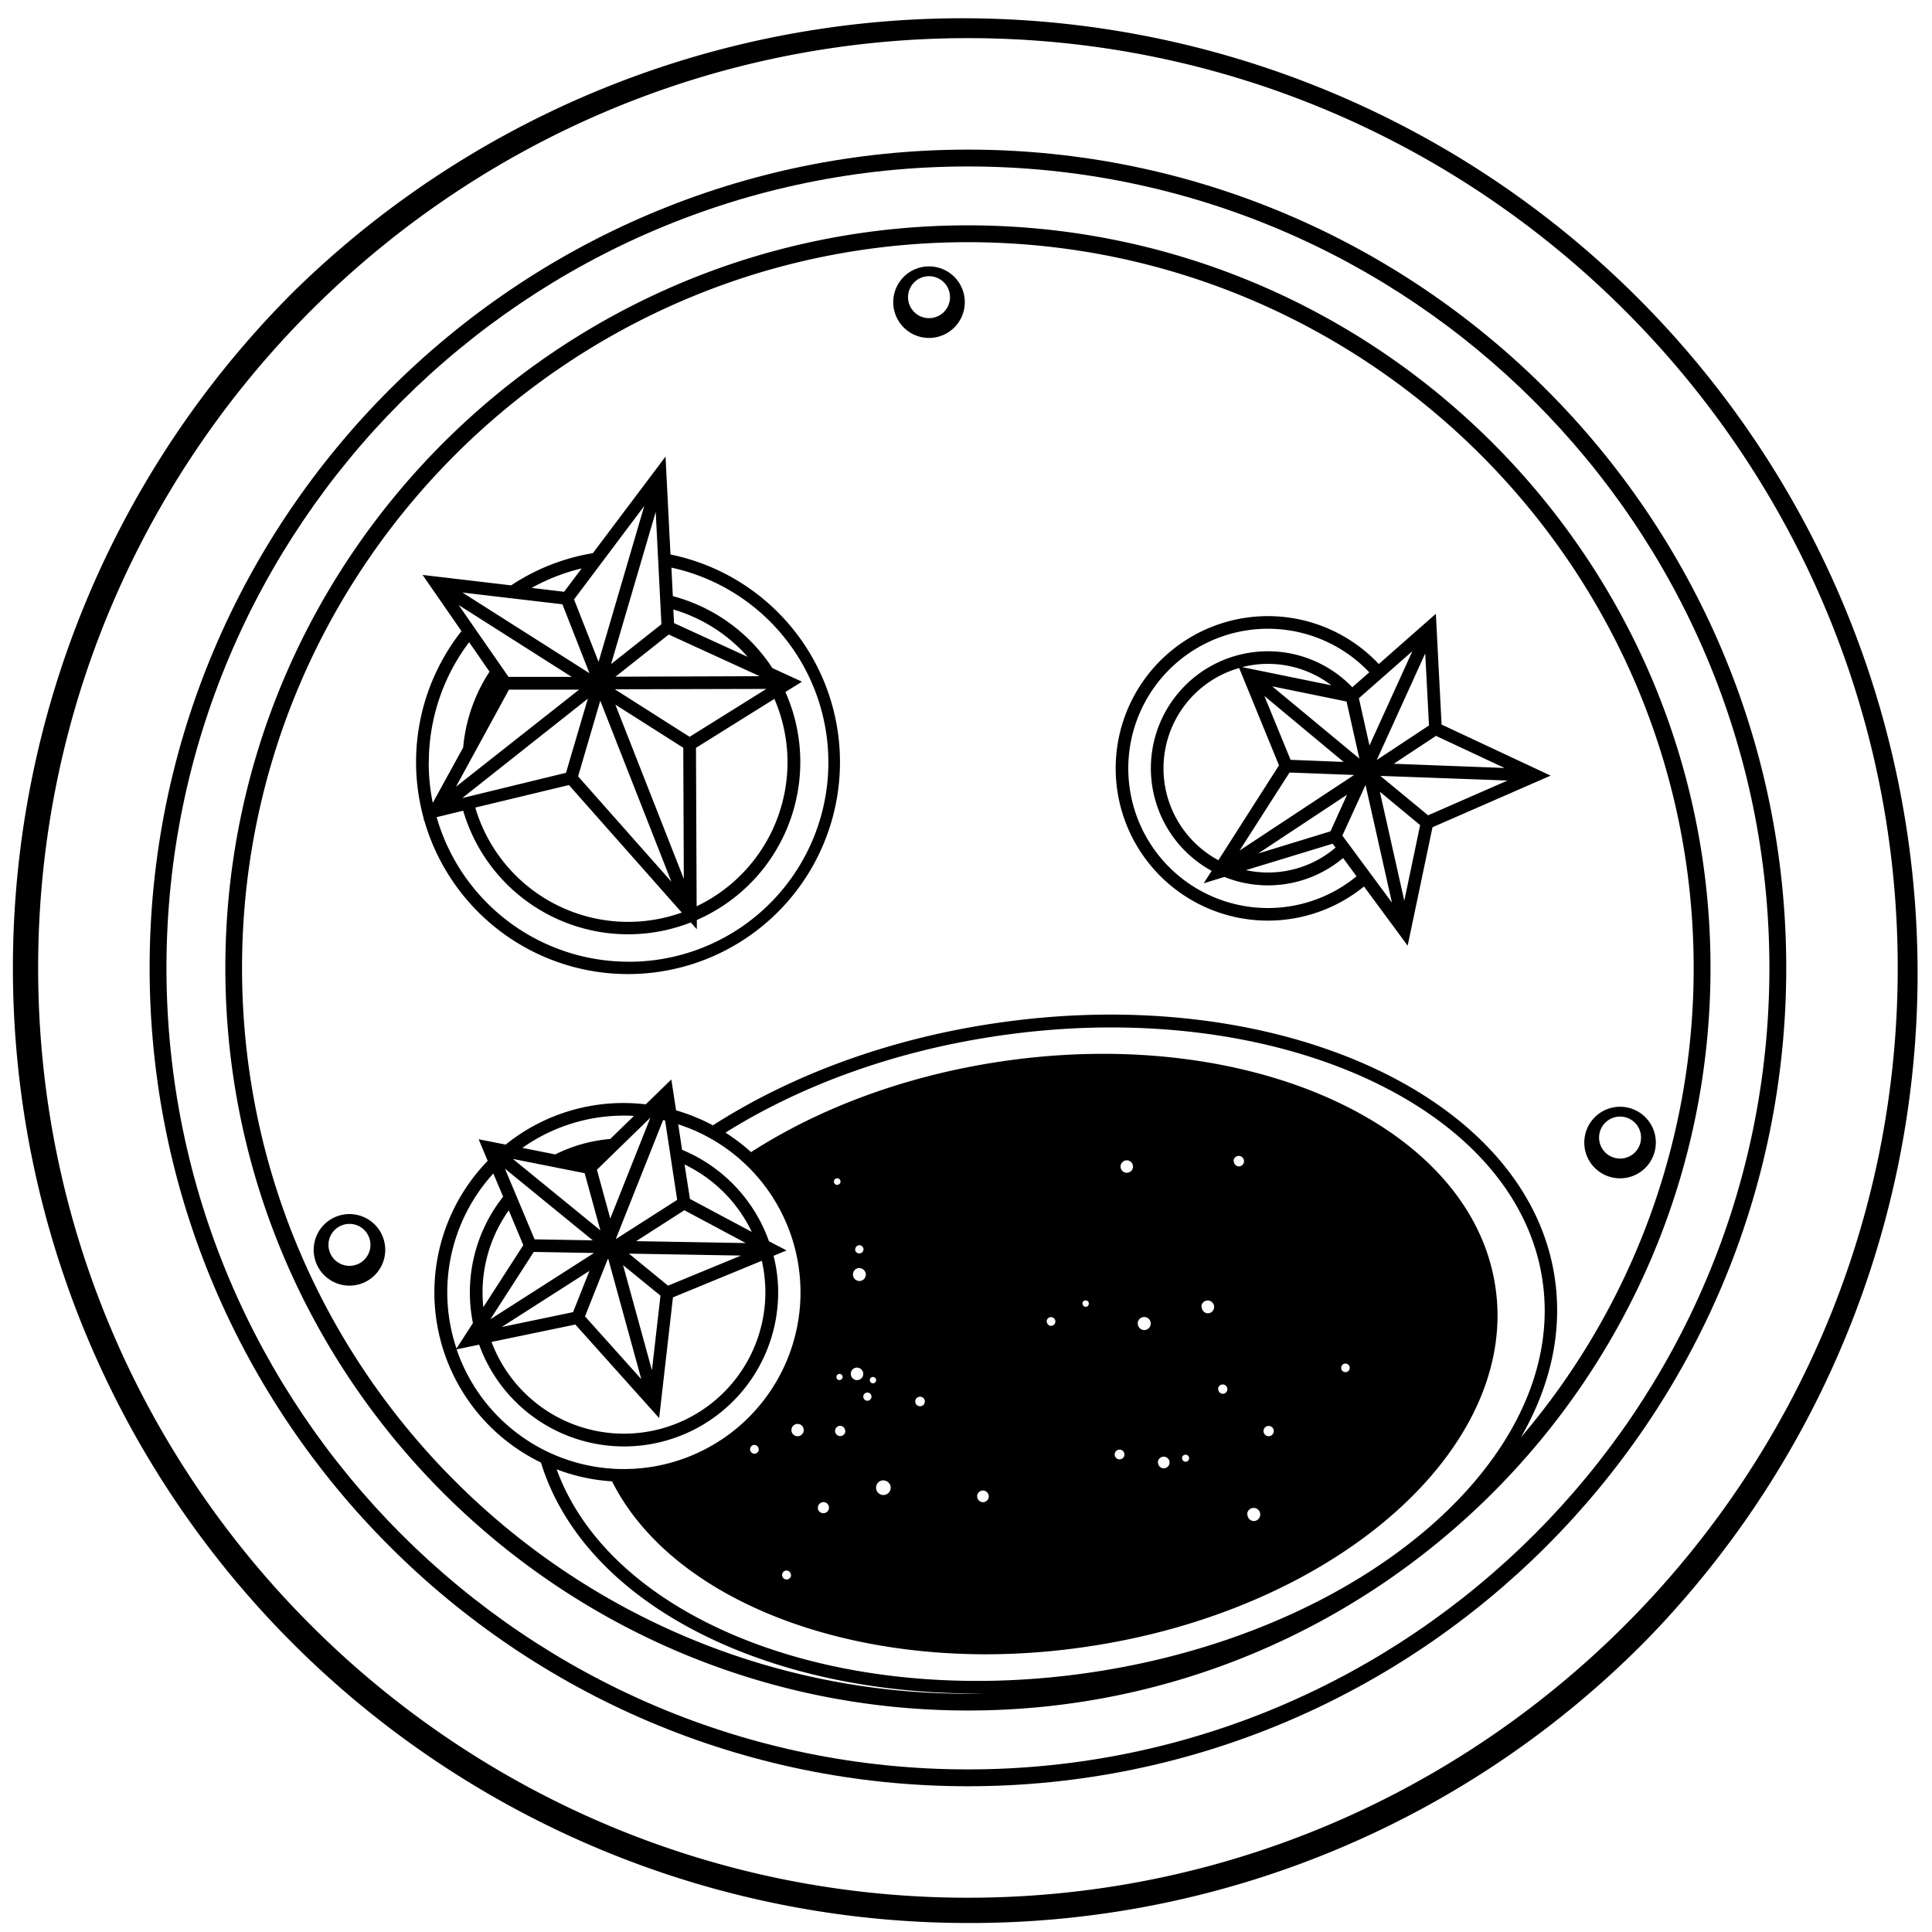 <svg xmlns="http://www.w3.org/2000/svg" width="500" height="500" viewBox="0 0 500 500">
  <title>magistracy-of-canopus</title>
  <g id="Base">
    <path d="M250.5,497.67A247.17,247.17,0,0,1,75.73,75.73,247.17,247.17,0,0,1,425.27,425.27,245.55,245.55,0,0,1,250.5,497.67Zm0-487.8C117.81,9.87,9.87,117.81,9.87,250.5S117.81,491.13,250.5,491.13,491.13,383.19,491.13,250.5,383.19,9.87,250.5,9.87Z"/>
    <path d="M250.5,462.28c-116.78,0-211.78-95-211.78-211.78s95-211.78,211.78-211.78,211.78,95,211.78,211.78S367.28,462.28,250.5,462.28Zm0-419.2c-114.37,0-207.42,93.05-207.42,207.42S136.13,457.92,250.5,457.92,457.92,364.87,457.92,250.5,364.87,43.08,250.5,43.08Z"/>
    <path d="M240.43,68.94a9.26,9.26,0,1,0,9.26,9.26A9.26,9.26,0,0,0,240.43,68.94Zm0,13.4a5.43,5.43,0,1,1,5.43-5.43A5.43,5.43,0,0,1,240.43,82.34Z"/>
    <path d="M419.27,286.43a9.26,9.26,0,1,0,9.26,9.26A9.26,9.26,0,0,0,419.27,286.43Zm0,13.4a5.43,5.43,0,1,1,5.43-5.43A5.43,5.43,0,0,1,419.27,299.84Z"/>
    <path d="M90.44,314.2a9.26,9.26,0,1,0,9.26,9.26A9.26,9.26,0,0,0,90.44,314.2Zm0,13.4a5.43,5.43,0,1,1,5.43-5.43A5.43,5.43,0,0,1,90.44,327.6Z"/>
    <path d="M173.52,143.54l-1.28-25.38-18.81,25a54.14,54.14,0,0,0-21.14,8.33l-22.93-2.7,10.07,14.54A54.74,54.74,0,0,0,109.71,212l-.15.27.21-.05a54.85,54.85,0,1,0,63.74-68.72Zm-14.27,38.81,17.58,11.17.14,33.94Zm14.5,45.83-24.14-27.26,5.74-19.57Zm4.72-37.49-19.35-12.3,39.21-.1Zm-19.19-15.56,13.79-10.91L196.61,175Zm-1.14-3.26,11.56-39.4,1.47,29.09Zm-3.23-.58-6.35-16.16,18.18-24.2Zm-9.36-14.9,7,17.84-32.87-20.88Zm2.39,18.78-16.34,0L118.7,156.58Zm-16.22,3.31,18.15,0L118,203.61Zm20.41,2.34L146.48,200l-26.85,6.54Zm-4.89,22.35,29.2,33A41.24,41.24,0,0,1,123,209Zm32.88-9.63,20.29-12.67a41.29,41.29,0,0,1-20.12,53.67Zm-5.68-32.28-.18-3.52A41.07,41.07,0,0,1,193.51,170Zm-23.94-14.11-4.51,6-8.4-1A50.69,50.69,0,0,1,150.47,147.12Zm-39.52,50.15a51.69,51.69,0,0,1,10.43-31.1l5.28,7.63a42.62,42.62,0,0,0-6.82,19.62L112,207.78A51.61,51.61,0,0,1,110.95,197.28Zm51.59,51.59A51.67,51.67,0,0,1,113,211.48l6.87-1.67a44.48,44.48,0,0,0,58.91,28.92l1.56,1.76v-2.4a44.57,44.57,0,0,0,22.92-59l4.29-2.67-7.66-3.52a44.34,44.34,0,0,0-25.76-18.62l-.37-7.38a51.59,51.59,0,0,1-11.15,102Z"/>
    <path d="M373.08,187.51l-1.48-28.66-14.77,13A39.4,39.4,0,1,0,353,229.42l11.3,15.32,6.43-30.65,30.57-13.36Zm16.29,11.24-28.66-1.09,10.92-7.22Zm-19.55-11-13.51,8.93,12.54-27.58Zm-25.5,27.4-18.7,5.73,23-15.21Zm4.17-33.6,3.31,14.77-22.56-18.7Zm-.76,15.64L334,196.64l-6.78-16.52Zm-14,2.74,16.72.63L320.8,220.12Zm20.69-7-2.74-12.23,13.84-12.17Zm-32.94-20.28a27,27,0,0,1,23.08,4.71Zm-.79.22L331,198.07l-15.68,24.55a27,27,0,0,1,5.35-49.73Zm24.2,45.48.76,1a26.9,26.9,0,0,1-23.2,5.84Zm2.51-2.1,6-13.11,6.83,30.45Zm9.7-11.36,10.43,8.65-4.1,19.57ZM328.15,235a36.14,36.14,0,1,1,26.22-61l-4.4,3.86a30.28,30.28,0,1,0-36.4,47.52l-2.05,3.21,5.36-1.64a30.23,30.23,0,0,0,30.71-4.89l3.48,4.72A36.07,36.07,0,0,1,328.15,235ZM369.59,211,357.23,200.8,390.16,202Z"/>
    <path d="M250.5,58.32c-106,0-192.18,86.21-192.18,192.18S144.53,442.68,250.5,442.68,442.68,356.47,442.68,250.5,356.47,58.32,250.5,58.32Zm32,374.48c-32.52,4.85-64.75,1.69-90.75-8.88-24.17-9.84-41-25.25-47.69-43.66a48.65,48.65,0,0,0,14.34,3.11c13.89,27.65,52.42,44.76,96.85,44.76a179.27,179.27,0,0,0,26.26-2C345.93,416.58,393.26,374.8,387,333S323.37,265.12,259,274.72c-24,3.58-46.34,11.68-64.63,23.45a49,49,0,0,0-6.62-5.05c20-12.51,44.24-21.16,70.27-25,71.07-10.58,134.4,17.75,141.16,63.16S353.58,422.22,282.51,432.8ZM170.93,335.31l-2.21,19.31-7.47-27.2Zm-8.16-10.87,29,.5-18.88,7.79Zm3.2,32.49L151.4,340.68l5.86-14.78.16-.1Zm-17.66-17.35-18.47,3.85,22.71-14.53Zm-21.41,1.86L138.14,324l15.59.27Zm22,1.35L170.59,367l3.57-31.24,23-9.47a36.6,36.6,0,0,1-69.95,21ZM193,321.7l-28.36-.49,12.47-8Zm-15.84-20.33a37,37,0,0,1,17.4,17.45l-16-8.54ZM159.4,320.66l0-.08,12.21-30.71.52.12,3.12,20.54Zm-1.46-5.3-3.46-12.64,13.84-13.47Zm0-20.6a39.43,39.43,0,0,0-14.24,4l-8.51-1.69a45.48,45.48,0,0,1,26.28-8.35c.87,0,1.73,0,2.58.09Zm-6.63,8.86,4.06,14.79-22.64-18.48ZM153.41,321l-15.06-.26-7.67-18.29Zm-21.74-7.76,3.76,9-10.35,16.06c-.12-1.24-.2-2.5-.2-3.79A36.69,36.69,0,0,1,131.66,313.25ZM121.6,334.47a40.55,40.55,0,0,0,.79,7.94L118.14,349a45.62,45.62,0,0,1,9.53-45.3l2.54,6A40,40,0,0,0,121.6,334.47ZM124,348a39.88,39.88,0,0,0,77.39-13.53A39,39,0,0,0,200.2,325l3.36-1.39L199,321.23a40.13,40.13,0,0,0-22.48-23.66l-1-6.6a45.72,45.72,0,1,1-57.35,58.24Zm84,22.1a1.59,1.59,0,1,1-1.59-1.59A1.59,1.59,0,0,1,208,370.1Zm-3.27,37.51a1.16,1.16,0,1,1-1.16-1.16A1.16,1.16,0,0,1,204.69,407.62Zm-8.35-32.53a1.13,1.13,0,1,1-1.13-1.13A1.13,1.13,0,0,1,196.34,375.09Zm15.3,15.1a1.43,1.43,0,1,1,1.43,1.43A1.43,1.43,0,0,1,211.64,390.18Zm5.59-33a.81.81,0,1,1,.81-.81A.81.81,0,0,1,217.22,357.15Zm1.51,13.21A1.33,1.33,0,1,1,217.4,369,1.33,1.33,0,0,1,218.73,370.36Zm-2.11-63.73a.86.86,0,1,1,.86-.86A.86.86,0,0,1,216.62,306.63Zm5.74,21.54a1.66,1.66,0,1,1-1.66,1.66A1.66,1.66,0,0,1,222.36,328.16Zm-1.06-4.88a1.06,1.06,0,1,1,1.06,1.06A1.06,1.06,0,0,1,221.3,323.28ZM225.92,358a.82.82,0,1,1,.82-.82A.82.82,0,0,1,225.92,358Zm2.7,25.13a1.89,1.89,0,1,1-1.89,1.89A1.89,1.89,0,0,1,228.62,383.11Zm-3.08-21.68a1.06,1.06,0,1,1-1.06-1.06A1.06,1.06,0,0,1,225.54,361.43Zm-3.74-7.5a1.61,1.61,0,1,1-1.61,1.61A1.61,1.61,0,0,1,221.8,353.93Zm15.07,8.75a1.24,1.24,0,1,1,1.24,1.24A1.24,1.24,0,0,1,236.87,362.67Zm16,24.56a1.51,1.51,0,1,1,1.51,1.51A1.51,1.51,0,0,1,252.9,387.24Zm18-45.26a1.13,1.13,0,1,1,1.13,1.13A1.13,1.13,0,0,1,270.91,342Zm9.26-4.63a.83.83,0,1,1,.83.83A.83.83,0,0,1,280.17,337.35ZM291,376.42a1.26,1.26,0,1,1-1.26-1.26A1.26,1.26,0,0,1,291,376.42Zm-1-74.52a1.61,1.61,0,1,1,1.61,1.61A1.61,1.61,0,0,1,290,301.9Zm4.43,40.63a1.69,1.69,0,1,1,1.69,1.69A1.69,1.69,0,0,1,294.46,342.53Zm5.23,36A1.51,1.51,0,1,1,301.2,380,1.51,1.51,0,0,1,299.69,378.48Zm6.24-1.14a.92.92,0,1,1,.92.92A.92.92,0,0,1,305.93,377.34Zm5-39.16a1.66,1.66,0,1,1,1.66,1.66A1.66,1.66,0,0,1,311,338.18Zm4.33,21.28a1.21,1.21,0,1,1,1.21,1.21A1.21,1.21,0,0,1,315.29,359.46Zm4-59a1.36,1.36,0,1,1,1.36,1.36A1.36,1.36,0,0,1,319.32,300.44Zm3.52,91.44a1.7,1.7,0,1,1,1.7,1.7A1.7,1.7,0,0,1,322.84,391.88ZM327,370.36a1.33,1.33,0,1,1,1.33,1.33A1.33,1.33,0,0,1,327,370.36ZM347.09,354a1.11,1.11,0,1,1,1.11,1.11A1.11,1.11,0,0,1,347.09,354Zm55.28-23.27c-7-47.19-72-76.76-144.88-65.91-27.1,4-52.3,13.16-73,26.42a48.46,48.46,0,0,0-9.52-3.88l-1.23-8-6.62,6.45a48.46,48.46,0,0,0-36.25,10.41l-7-1.38,2.34,5.59A48.93,48.93,0,0,0,140,378.51c6.32,20.56,24.22,37.74,50.49,48.43,18.42,7.49,39.9,11.35,62.38,11.33l2.34,0c-1.58,0-3.16.07-4.75.07-103.57,0-187.82-84.25-187.82-187.82S146.93,62.68,250.5,62.68,438.32,146.93,438.32,250.5A187,187,0,0,1,393.6,372C401.17,358.9,404.46,344.84,402.37,330.76Z"/>
  </g>
</svg>
